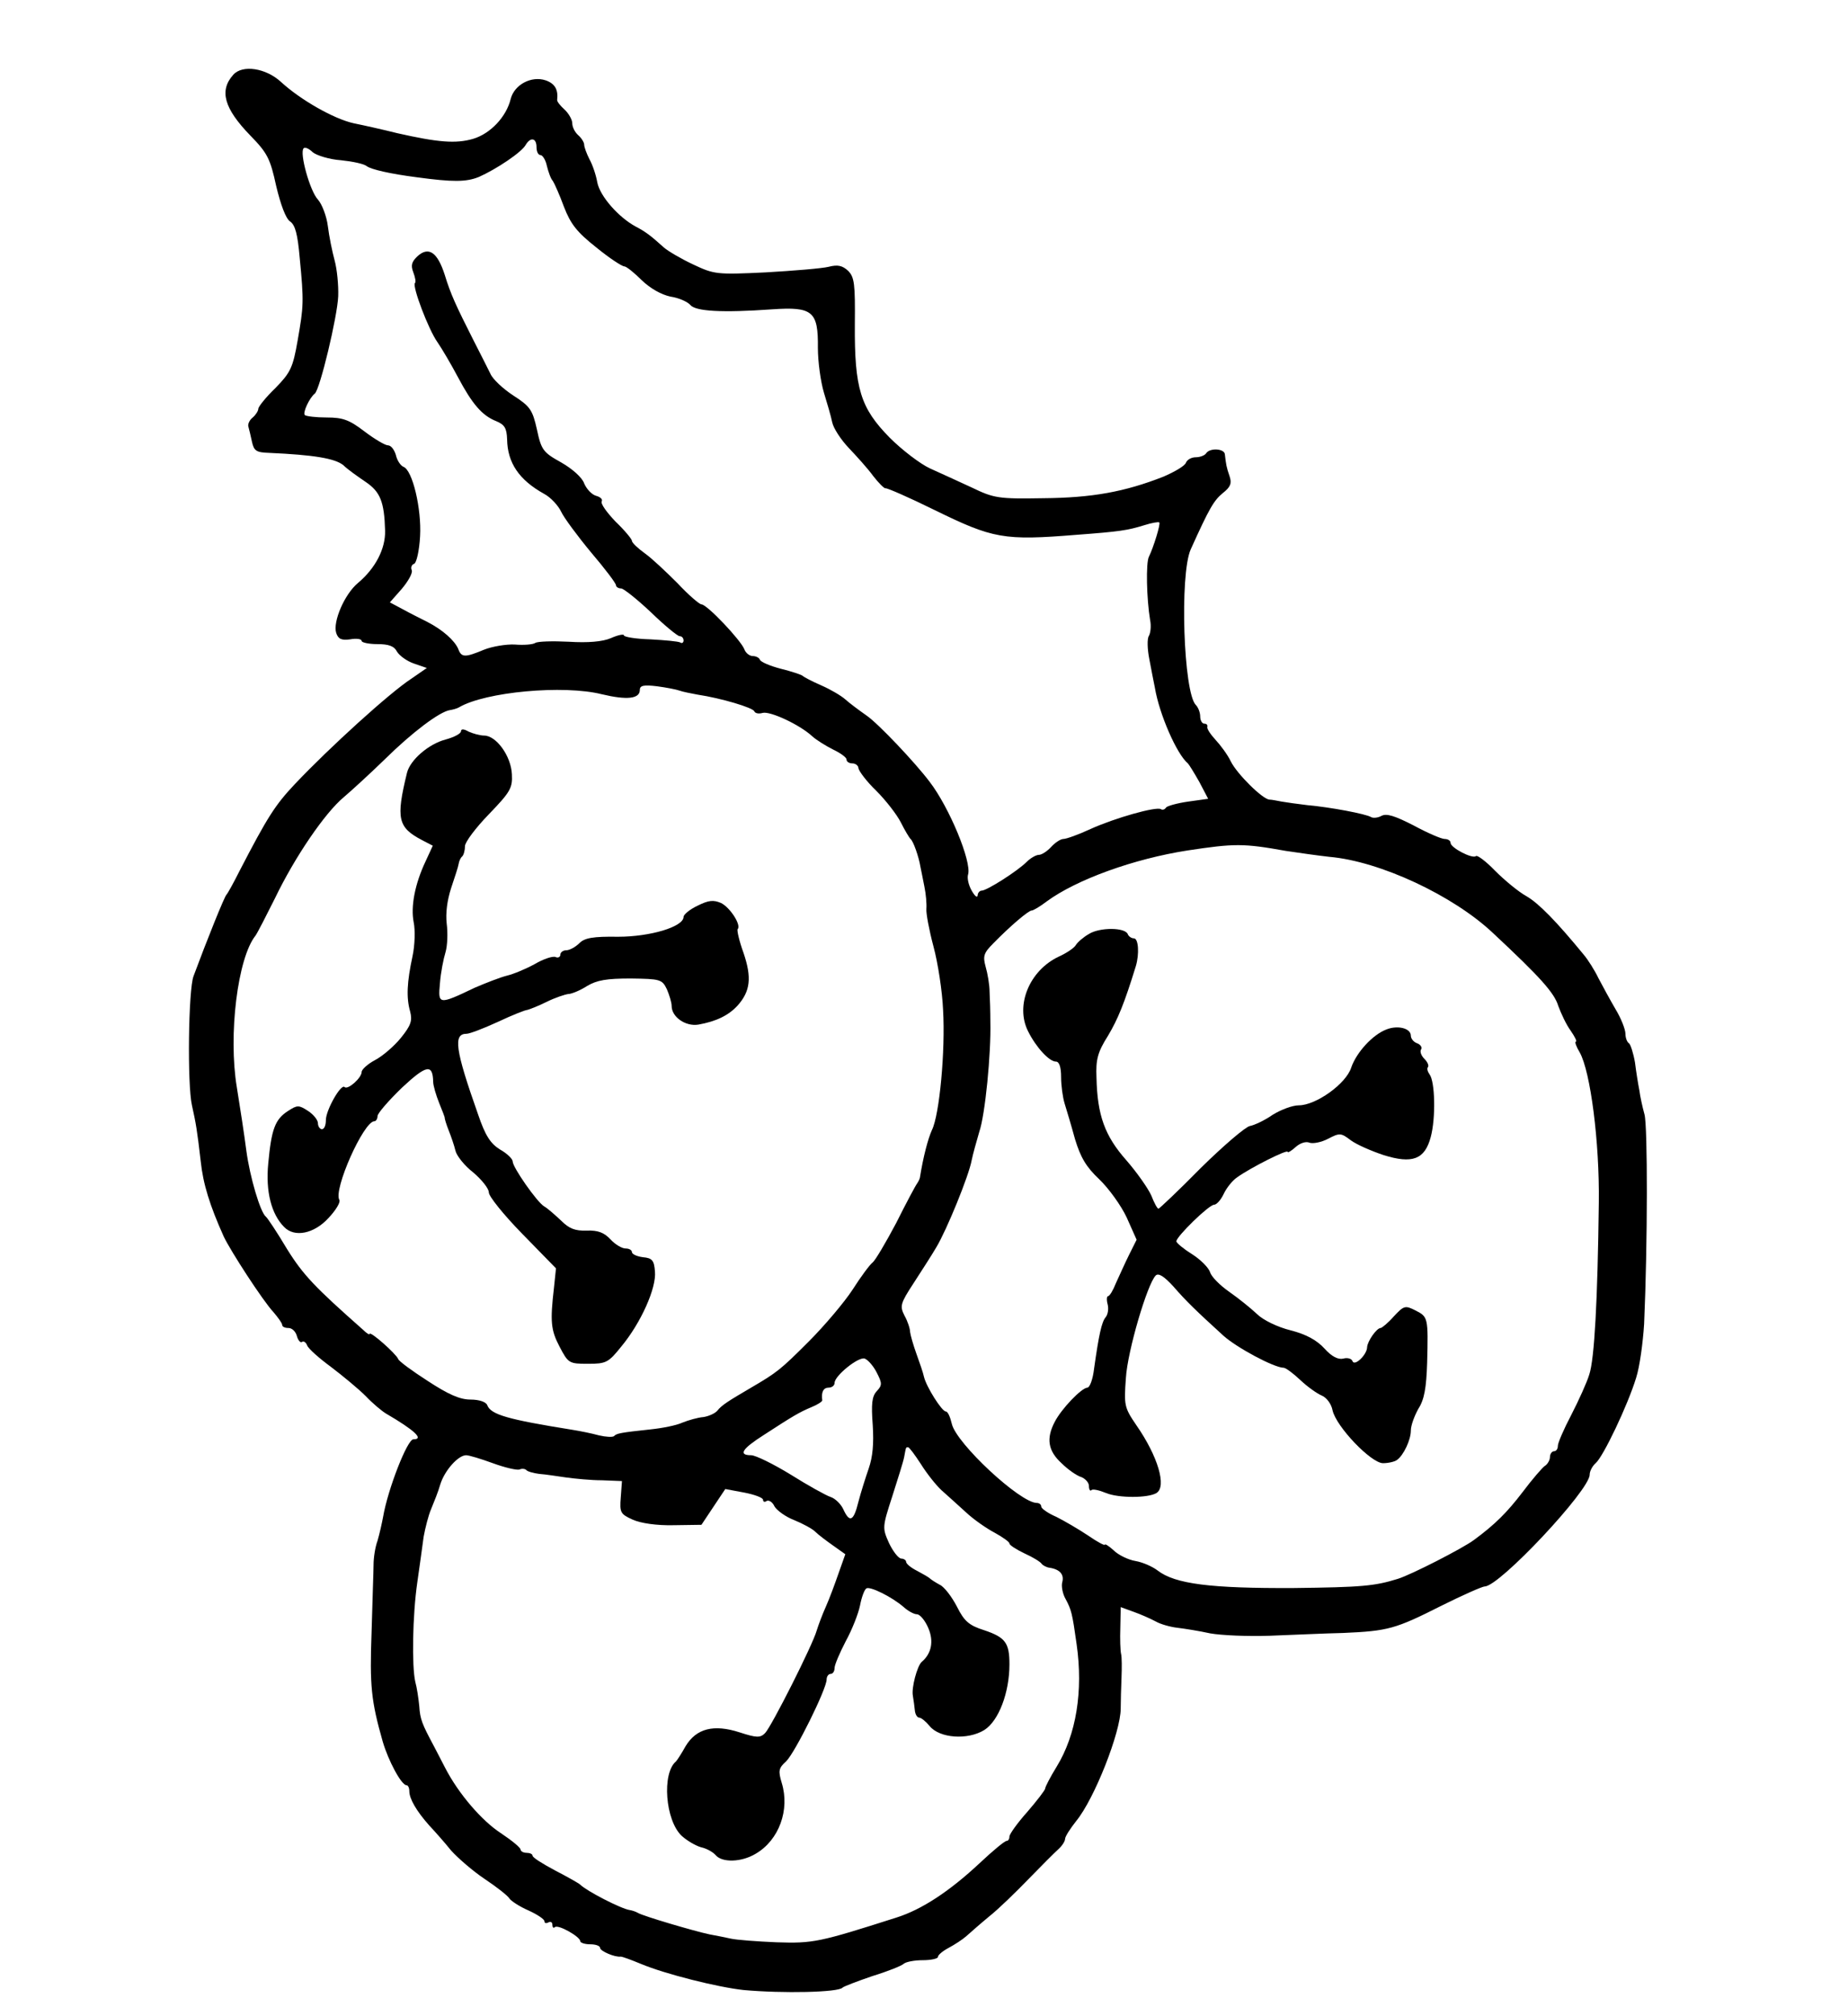 <?xml version="1.0" standalone="no"?>
<!DOCTYPE svg PUBLIC "-//W3C//DTD SVG 20010904//EN"
 "http://www.w3.org/TR/2001/REC-SVG-20010904/DTD/svg10.dtd">
<svg version="1.0" xmlns="http://www.w3.org/2000/svg"
 width="465pt" height="507pt" viewBox="0 0 465 507"
 preserveAspectRatio="xMidYMid meet">
<g transform="translate(0,507) scale(0.1,-0.1)"
fill="#000000" stroke="none">
<path d="M587 4882 c-36 -40 -23 -85 43 -153 43 -44 50 -58 65 -127 11 -46 24
-82 35 -89 13 -9 19 -33 24 -90 11 -113 10 -123 -5 -209 -12 -69 -18 -81 -56
-120 -24 -23 -43 -47 -43 -52 0 -5 -6 -15 -14 -22 -8 -6 -13 -17 -11 -23 2 -7
6 -24 9 -38 5 -23 11 -27 43 -28 113 -5 166 -14 187 -31 11 -11 37 -29 56 -42
37 -25 47 -50 49 -123 1 -45 -24 -94 -68 -131 -34 -28 -64 -98 -55 -126 5 -15
13 -19 35 -16 16 3 29 1 29 -4 0 -4 18 -8 40 -8 28 0 42 -5 49 -19 6 -10 25
-24 43 -30 l32 -11 -39 -27 c-54 -35 -206 -173 -293 -265 -50 -53 -69 -83
-139 -218 -15 -30 -30 -57 -33 -60 -5 -4 -50 -116 -83 -205 -13 -34 -16 -272
-4 -325 10 -45 13 -62 22 -140 6 -58 23 -112 58 -190 17 -36 98 -161 125 -190
12 -14 22 -28 22 -32 0 -5 7 -8 16 -8 9 0 18 -9 21 -20 3 -11 9 -18 13 -15 4
3 10 -1 13 -9 3 -8 30 -32 60 -54 29 -22 69 -55 87 -73 18 -19 41 -38 51 -44
72 -42 97 -65 69 -65 -15 0 -64 -125 -76 -195 -3 -16 -9 -43 -14 -60 -6 -16
-10 -43 -10 -60 0 -16 -3 -93 -5 -170 -5 -135 -1 -173 28 -275 14 -48 47 -110
60 -110 4 0 7 -7 7 -15 0 -19 18 -50 50 -86 14 -15 39 -43 55 -63 17 -19 55
-52 85 -72 30 -20 58 -42 62 -49 4 -6 25 -20 48 -30 22 -10 40 -22 40 -27 0
-5 4 -6 10 -3 5 3 10 1 10 -6 0 -7 3 -9 6 -6 8 8 64 -24 64 -35 0 -4 11 -8 25
-8 14 0 25 -4 25 -9 0 -8 37 -24 52 -22 4 0 26 -8 50 -18 62 -26 194 -59 259
-66 99 -9 239 -6 249 6 3 3 37 16 75 29 39 12 74 26 79 31 6 5 27 9 48 9 21 0
38 4 38 8 0 5 12 15 27 23 15 8 35 21 44 29 9 8 35 31 58 50 24 19 68 62 99
94 32 33 65 66 75 75 9 8 17 20 17 26 0 6 13 26 28 45 46 56 112 224 112 283
0 18 1 52 2 77 1 25 1 52 -1 60 -2 8 -3 38 -2 66 l1 52 33 -12 c17 -6 42 -17
55 -24 12 -7 37 -14 55 -16 17 -2 55 -8 82 -14 28 -5 95 -8 150 -6 55 2 138 6
185 7 113 5 131 10 246 68 54 27 104 49 110 49 37 0 264 242 264 281 0 9 7 22
15 29 19 16 81 146 102 215 9 28 17 88 20 135 9 204 9 497 1 527 -5 18 -11 45
-13 61 -3 15 -8 46 -11 70 -4 23 -11 45 -15 48 -5 3 -9 14 -9 24 0 11 -11 39
-25 62 -14 24 -33 59 -43 78 -9 19 -26 46 -37 59 -69 84 -113 129 -144 147
-20 11 -55 40 -79 64 -23 24 -45 40 -48 37 -9 -8 -64 21 -64 33 0 6 -7 10 -15
10 -8 0 -43 15 -78 34 -47 24 -68 31 -81 24 -9 -5 -21 -6 -26 -3 -13 8 -103
25 -160 30 -25 3 -54 7 -65 9 -11 2 -25 5 -31 5 -17 1 -81 64 -97 96 -8 17
-26 41 -39 55 -12 13 -22 28 -20 32 1 5 -2 8 -8 8 -5 0 -10 8 -10 18 0 10 -5
23 -11 29 -31 31 -41 327 -13 391 47 104 58 123 81 142 19 15 23 24 17 42 -8
23 -9 30 -12 56 -2 14 -38 16 -47 2 -3 -5 -15 -10 -26 -10 -11 0 -22 -6 -25
-14 -3 -8 -29 -23 -57 -35 -97 -38 -179 -53 -302 -54 -113 -2 -124 0 -180 27
-33 15 -80 37 -105 48 -24 11 -70 46 -101 77 -74 75 -89 124 -88 285 1 102 -1
119 -17 135 -14 13 -26 16 -49 10 -16 -4 -88 -10 -158 -14 -124 -6 -130 -5
-183 20 -30 14 -64 34 -74 43 -31 28 -45 39 -70 52 -43 23 -90 76 -97 111 -3
18 -12 45 -20 59 -7 14 -13 30 -13 36 0 6 -7 17 -15 24 -8 7 -15 20 -15 30 0
9 -9 25 -20 35 -10 9 -19 20 -18 24 3 26 -6 41 -29 49 -36 12 -79 -11 -88 -47
-11 -45 -51 -87 -94 -100 -44 -13 -89 -9 -191 14 -36 9 -85 20 -110 25 -50 11
-134 59 -183 104 -38 35 -97 44 -120 18z m763 -182 c0 -11 4 -20 10 -20 5 0
13 -12 16 -27 4 -16 10 -33 15 -38 4 -6 17 -35 28 -65 17 -44 33 -64 81 -102
33 -27 65 -48 71 -48 5 0 25 -16 44 -35 22 -21 49 -36 72 -41 21 -3 43 -13 50
-21 13 -16 79 -20 206 -11 102 7 116 -5 115 -97 0 -35 7 -85 15 -112 8 -26 18
-60 21 -75 3 -15 22 -44 42 -65 20 -21 48 -52 61 -70 14 -18 28 -32 31 -31 4
1 59 -23 122 -54 149 -73 175 -78 360 -63 107 8 127 11 169 24 19 6 36 9 38 7
4 -3 -15 -64 -26 -86 -8 -15 -6 -106 3 -160 3 -14 1 -32 -3 -39 -5 -7 -4 -34
1 -59 5 -26 11 -58 14 -72 11 -66 55 -167 83 -190 3 -3 16 -24 29 -47 l22 -42
-50 -7 c-28 -4 -53 -11 -56 -15 -3 -5 -9 -7 -13 -4 -12 7 -115 -22 -177 -50
-30 -14 -61 -25 -68 -25 -7 0 -21 -9 -31 -20 -10 -11 -24 -20 -31 -20 -7 0
-21 -8 -31 -18 -23 -23 -100 -72 -113 -72 -5 0 -10 -6 -10 -12 -1 -7 -7 -2
-15 12 -8 14 -12 32 -9 41 9 32 -47 168 -97 233 -37 49 -129 146 -158 166 -20
14 -44 32 -54 41 -10 9 -37 25 -60 35 -23 10 -44 21 -47 24 -3 3 -27 11 -55
18 -27 7 -51 17 -53 23 -2 5 -10 9 -18 9 -8 0 -18 8 -21 17 -9 23 -94 113
-108 113 -5 0 -33 24 -60 53 -28 28 -65 63 -82 75 -18 13 -33 27 -33 32 0 4
-18 26 -41 48 -22 23 -38 45 -35 51 3 5 -3 11 -14 14 -11 3 -24 17 -30 31 -5
15 -30 37 -58 53 -45 25 -50 31 -61 83 -11 49 -17 58 -59 85 -26 17 -52 41
-58 55 -7 14 -26 52 -43 85 -44 87 -57 115 -72 164 -18 56 -40 72 -68 47 -15
-14 -18 -23 -11 -41 5 -13 7 -25 4 -27 -7 -8 34 -117 57 -149 11 -16 34 -55
51 -87 36 -68 61 -97 96 -111 22 -9 27 -18 28 -46 1 -59 30 -102 93 -137 17
-9 36 -30 43 -45 7 -15 41 -61 75 -102 35 -41 63 -78 63 -83 0 -4 6 -8 13 -8
6 0 40 -27 75 -60 34 -33 67 -60 72 -60 6 0 10 -5 10 -11 0 -5 -4 -8 -8 -5 -5
3 -39 6 -75 8 -37 1 -67 6 -67 10 0 4 -15 1 -33 -7 -21 -9 -58 -12 -106 -9
-40 2 -78 1 -84 -3 -6 -4 -29 -6 -52 -4 -22 1 -57 -5 -77 -13 -48 -20 -57 -20
-65 2 -9 21 -39 48 -78 68 -16 8 -44 22 -62 32 l-32 17 30 34 c16 19 28 40 25
47 -3 7 0 14 6 16 6 2 13 33 15 69 4 69 -19 167 -42 175 -7 3 -16 16 -19 30
-4 13 -12 24 -20 24 -7 0 -34 16 -59 35 -38 29 -54 35 -95 35 -27 0 -51 3 -55
6 -6 6 12 44 25 54 13 10 57 194 59 245 1 28 -3 68 -9 90 -6 22 -14 61 -17 86
-3 25 -15 56 -25 67 -20 21 -47 118 -36 129 3 4 14 -1 23 -10 10 -8 42 -18 71
-20 29 -3 58 -9 65 -15 11 -8 57 -19 127 -28 89 -12 123 -12 155 1 43 19 108
62 118 81 12 20 27 17 27 -6z m360 -1367 c8 -3 29 -7 45 -10 60 -9 140 -33
143 -42 2 -5 11 -7 21 -4 19 5 94 -30 125 -59 10 -9 34 -24 52 -33 19 -9 34
-20 34 -25 0 -6 7 -10 15 -10 8 0 15 -6 15 -12 1 -7 20 -33 45 -57 24 -24 52
-60 62 -80 10 -20 21 -38 24 -41 7 -5 21 -45 25 -70 2 -8 6 -31 10 -50 4 -19
6 -44 5 -56 -1 -11 7 -54 18 -95 11 -41 22 -112 24 -159 6 -102 -9 -264 -28
-302 -10 -22 -22 -68 -30 -118 0 -3 -3 -10 -7 -16 -4 -5 -28 -50 -53 -100 -26
-49 -52 -93 -59 -99 -7 -5 -30 -36 -51 -69 -21 -32 -71 -91 -110 -130 -71 -71
-80 -78 -145 -116 -58 -34 -74 -44 -85 -58 -6 -7 -22 -14 -35 -16 -14 -1 -38
-8 -53 -14 -15 -7 -51 -14 -80 -17 -75 -8 -86 -10 -92 -17 -4 -3 -21 -2 -38 2
-18 5 -48 11 -67 14 -162 26 -205 38 -214 62 -3 8 -20 14 -42 14 -27 0 -56 13
-108 47 -39 25 -73 50 -74 55 -6 14 -72 72 -72 63 0 -3 -8 2 -17 11 -120 106
-150 137 -191 203 -25 42 -49 78 -53 81 -14 11 -40 99 -49 165 -5 39 -16 111
-24 160 -22 132 2 326 47 382 5 7 27 50 49 94 50 104 126 215 173 254 20 17
67 60 104 96 68 67 137 119 163 123 7 1 18 4 23 7 66 39 263 57 359 33 63 -15
96 -12 96 11 0 11 10 13 43 9 23 -3 49 -8 57 -11z m1525 -403 c33 -5 83 -12
110 -15 127 -11 311 -97 411 -191 120 -112 155 -151 165 -184 7 -19 20 -47 31
-62 11 -16 17 -28 13 -28 -3 0 1 -12 10 -27 27 -48 50 -225 48 -378 -3 -246
-11 -393 -24 -432 -6 -20 -27 -66 -45 -101 -19 -36 -34 -71 -34 -78 0 -8 -4
-14 -10 -14 -5 0 -10 -7 -10 -15 0 -7 -6 -18 -13 -22 -6 -4 -32 -34 -56 -66
-39 -51 -69 -81 -122 -120 -28 -21 -159 -88 -192 -98 -58 -18 -90 -21 -262
-23 -208 -1 -298 10 -342 44 -13 10 -38 21 -56 24 -18 3 -43 15 -55 27 -12 11
-22 17 -22 14 0 -3 -19 7 -42 23 -24 16 -60 37 -80 47 -21 9 -38 21 -38 26 0
5 -5 9 -11 9 -42 0 -203 150 -214 199 -4 17 -10 31 -15 31 -10 0 -49 62 -55
87 -2 10 -11 36 -19 58 -8 22 -15 47 -16 55 0 8 -6 27 -14 41 -12 24 -11 30
23 82 20 31 46 71 57 90 26 43 82 180 89 219 3 15 12 47 19 71 15 43 30 198
28 277 0 25 -1 59 -2 76 0 17 -5 46 -10 63 -7 26 -5 34 19 58 44 45 89 83 97
83 4 0 21 10 38 23 75 55 219 107 354 128 119 18 141 18 247 -1z m-1029 -1312
c14 -27 14 -32 0 -47 -12 -13 -14 -32 -10 -85 3 -47 0 -80 -10 -109 -8 -23
-20 -61 -26 -84 -12 -49 -22 -54 -38 -19 -6 13 -20 27 -32 31 -12 4 -57 29
-100 56 -44 27 -89 49 -100 49 -33 0 -23 16 32 51 74 48 89 57 120 70 15 6 27
14 27 17 -3 21 3 32 16 32 8 0 15 5 15 12 0 18 61 67 76 61 8 -3 22 -19 30
-35z m111 -230 c15 -24 38 -53 52 -66 15 -13 42 -38 61 -55 19 -18 52 -41 73
-52 20 -11 37 -23 37 -27 0 -4 17 -15 38 -25 20 -9 40 -21 43 -26 3 -4 12 -9
20 -10 26 -4 37 -17 32 -36 -3 -10 1 -30 8 -42 15 -28 17 -36 28 -114 17 -118
-1 -228 -50 -308 -16 -26 -29 -51 -29 -55 0 -4 -20 -30 -45 -59 -25 -28 -45
-56 -45 -62 0 -6 -3 -11 -7 -11 -5 0 -35 -25 -68 -56 -76 -71 -146 -117 -210
-137 -194 -62 -209 -65 -301 -62 -49 2 -100 6 -114 9 -14 3 -38 8 -55 11 -38
8 -167 46 -180 54 -5 3 -14 6 -20 7 -22 3 -109 48 -125 64 -3 3 -31 19 -62 35
-32 17 -58 33 -58 38 0 4 -7 7 -15 7 -8 0 -15 4 -15 8 0 5 -22 23 -49 41 -48
31 -107 99 -141 165 -9 17 -21 41 -28 54 -30 56 -35 68 -37 101 -2 20 -6 47
-10 61 -9 39 -7 167 5 250 6 41 13 93 16 115 4 22 12 54 19 70 7 17 18 44 23
62 11 35 45 73 65 73 7 0 37 -9 67 -20 30 -11 60 -18 67 -16 6 3 14 2 17 -1 3
-4 18 -8 33 -10 16 -1 46 -6 68 -9 22 -3 62 -7 90 -7 l50 -2 -3 -41 c-3 -38
-1 -42 30 -56 20 -9 60 -15 103 -14 l70 1 30 45 30 45 48 -9 c26 -5 47 -13 47
-18 0 -5 4 -7 9 -3 6 3 15 -3 20 -14 6 -10 28 -26 49 -34 22 -9 46 -22 53 -29
8 -8 28 -23 45 -35 l31 -22 -17 -48 c-9 -26 -23 -64 -32 -84 -9 -20 -19 -47
-23 -60 -10 -36 -114 -242 -130 -258 -12 -12 -21 -12 -64 2 -65 21 -109 10
-136 -35 -10 -18 -21 -35 -24 -38 -36 -30 -27 -148 14 -187 13 -12 35 -25 49
-29 14 -3 30 -12 37 -20 16 -19 65 -18 101 4 58 34 86 110 65 178 -9 30 -8 37
11 54 22 21 102 182 102 206 0 8 5 14 10 14 6 0 10 7 10 15 0 8 13 38 28 67
16 29 32 70 36 90 4 21 11 40 16 43 9 6 64 -21 94 -47 11 -10 26 -18 33 -18 8
0 21 -16 29 -35 14 -33 8 -64 -17 -85 -11 -10 -26 -65 -22 -85 2 -11 4 -28 5
-37 1 -10 6 -18 11 -18 5 0 17 -10 26 -21 25 -31 96 -36 138 -10 36 23 63 94
63 165 0 54 -10 68 -64 86 -38 12 -50 23 -68 59 -13 25 -32 50 -43 55 -11 6
-22 13 -25 16 -3 3 -17 11 -32 19 -16 8 -28 18 -28 23 0 4 -6 8 -12 8 -7 0
-21 18 -31 39 -17 38 -17 40 8 117 14 44 28 88 30 99 5 26 4 25 10 25 3 0 17
-19 32 -42z"/>
<path d="M1160 3231 c0 -6 -17 -15 -39 -21 -42 -11 -89 -51 -97 -84 -28 -115
-23 -137 38 -169 l27 -14 -18 -39 c-27 -57 -38 -114 -30 -154 4 -19 3 -57 -3
-85 -14 -65 -16 -104 -6 -139 6 -23 2 -35 -23 -66 -17 -21 -46 -46 -65 -56
-19 -10 -34 -24 -34 -30 0 -15 -35 -46 -43 -38 -9 9 -47 -58 -47 -83 0 -13 -4
-23 -10 -23 -5 0 -10 7 -10 15 0 8 -11 22 -25 31 -23 15 -27 15 -50 0 -33 -21
-42 -46 -50 -132 -7 -71 8 -128 40 -160 26 -27 75 -17 111 22 19 20 31 40 28
46 -16 25 61 198 88 198 4 0 8 6 8 13 0 7 28 39 61 71 62 58 78 61 79 15 0 -9
7 -33 15 -53 8 -20 15 -37 14 -38 0 -2 4 -16 10 -31 6 -15 14 -38 17 -51 3
-13 23 -38 45 -55 21 -18 39 -40 39 -50 0 -10 38 -57 84 -104 l85 -87 -5 -48
c-10 -86 -8 -107 14 -149 22 -42 24 -43 72 -43 45 0 51 3 83 43 50 60 89 148
85 189 -2 28 -7 34 -30 36 -16 2 -28 8 -28 13 0 5 -7 9 -16 9 -9 0 -26 10 -38
23 -16 17 -31 23 -60 22 -29 -1 -44 5 -64 25 -15 14 -34 31 -43 36 -18 11 -79
98 -79 113 0 6 -14 20 -32 30 -24 15 -37 35 -55 88 -58 164 -63 203 -29 203 8
0 44 14 79 30 36 17 69 30 74 30 4 1 26 9 48 20 22 11 47 19 55 20 8 0 30 9
47 20 25 15 50 19 110 19 74 -1 79 -2 91 -27 6 -14 12 -33 12 -42 0 -28 35
-52 67 -47 45 8 76 23 99 48 32 36 36 70 15 132 -11 30 -17 57 -15 60 10 10
-19 55 -42 66 -19 8 -31 7 -59 -7 -19 -9 -35 -22 -35 -28 0 -25 -84 -50 -165
-50 -63 1 -84 -3 -97 -16 -10 -10 -25 -18 -33 -18 -8 0 -15 -5 -15 -11 0 -6
-6 -9 -12 -6 -7 3 -31 -5 -53 -18 -22 -12 -53 -25 -70 -29 -16 -4 -52 -18 -80
-30 -92 -44 -93 -43 -88 11 2 27 9 62 14 78 5 17 6 49 3 72 -3 26 1 58 11 89
9 27 18 54 19 61 1 7 5 16 9 19 4 4 7 16 7 26 0 10 27 46 60 80 54 56 60 66
58 101 -2 45 -39 97 -70 97 -10 0 -28 5 -39 10 -12 7 -19 7 -19 1z"/>
<path d="M2740 2721 c-14 -8 -29 -21 -33 -28 -4 -7 -23 -20 -43 -29 -74 -35
-110 -123 -77 -188 20 -40 53 -76 70 -76 8 0 13 -13 13 -39 0 -21 4 -51 9 -67
5 -16 17 -56 26 -89 14 -46 28 -70 61 -101 24 -23 55 -66 69 -96 l25 -56 -19
-38 c-11 -22 -25 -54 -33 -71 -7 -18 -16 -33 -20 -33 -3 0 -4 -9 -1 -20 3 -11
1 -26 -5 -33 -10 -12 -17 -44 -29 -129 -3 -27 -11 -48 -17 -48 -15 -1 -65 -53
-82 -86 -22 -42 -17 -73 17 -104 16 -16 39 -32 50 -35 10 -4 19 -14 19 -22 0
-9 3 -14 6 -11 3 4 20 0 37 -7 31 -13 106 -13 127 0 26 16 4 92 -51 171 -30
44 -31 50 -26 118 4 68 54 237 75 258 7 7 21 -2 44 -27 33 -38 58 -62 126
-124 33 -30 128 -81 152 -81 5 0 24 -14 42 -31 18 -17 42 -34 54 -39 12 -5 24
-21 27 -37 9 -41 97 -133 127 -133 14 0 30 4 35 8 17 12 35 51 35 74 0 13 9
37 19 55 15 23 20 53 22 115 3 115 2 116 -29 132 -26 13 -29 13 -55 -15 -14
-16 -30 -29 -33 -29 -10 0 -33 -33 -34 -48 0 -19 -32 -50 -37 -35 -2 6 -13 9
-23 6 -13 -3 -29 5 -47 25 -19 21 -46 36 -85 46 -33 8 -70 26 -85 41 -16 15
-47 40 -70 56 -23 16 -45 38 -48 49 -4 12 -24 32 -46 46 -21 13 -39 28 -39 32
0 12 82 92 95 92 6 0 17 12 24 27 7 15 22 34 34 42 35 25 127 71 127 64 0 -3
9 2 20 12 11 10 26 15 35 11 9 -3 30 1 47 10 29 15 32 15 57 -4 15 -11 52 -27
82 -37 73 -23 104 -11 119 45 13 48 11 140 -3 158 -5 7 -7 15 -4 18 3 4 -1 13
-9 21 -8 8 -12 19 -8 24 3 5 -2 12 -10 15 -9 3 -16 12 -16 19 0 19 -33 27 -61
16 -35 -13 -76 -58 -89 -96 -13 -41 -89 -95 -132 -95 -16 0 -45 -11 -66 -24
-20 -14 -46 -26 -57 -28 -11 -2 -66 -49 -123 -105 -56 -57 -105 -103 -107
-103 -3 0 -11 15 -18 33 -8 18 -36 58 -63 89 -54 61 -73 113 -75 208 -2 45 3
64 29 105 25 42 41 81 70 175 9 30 7 70 -5 70 -6 0 -13 5 -15 10 -6 18 -71 18
-98 1z"/>
</g>
</svg>
